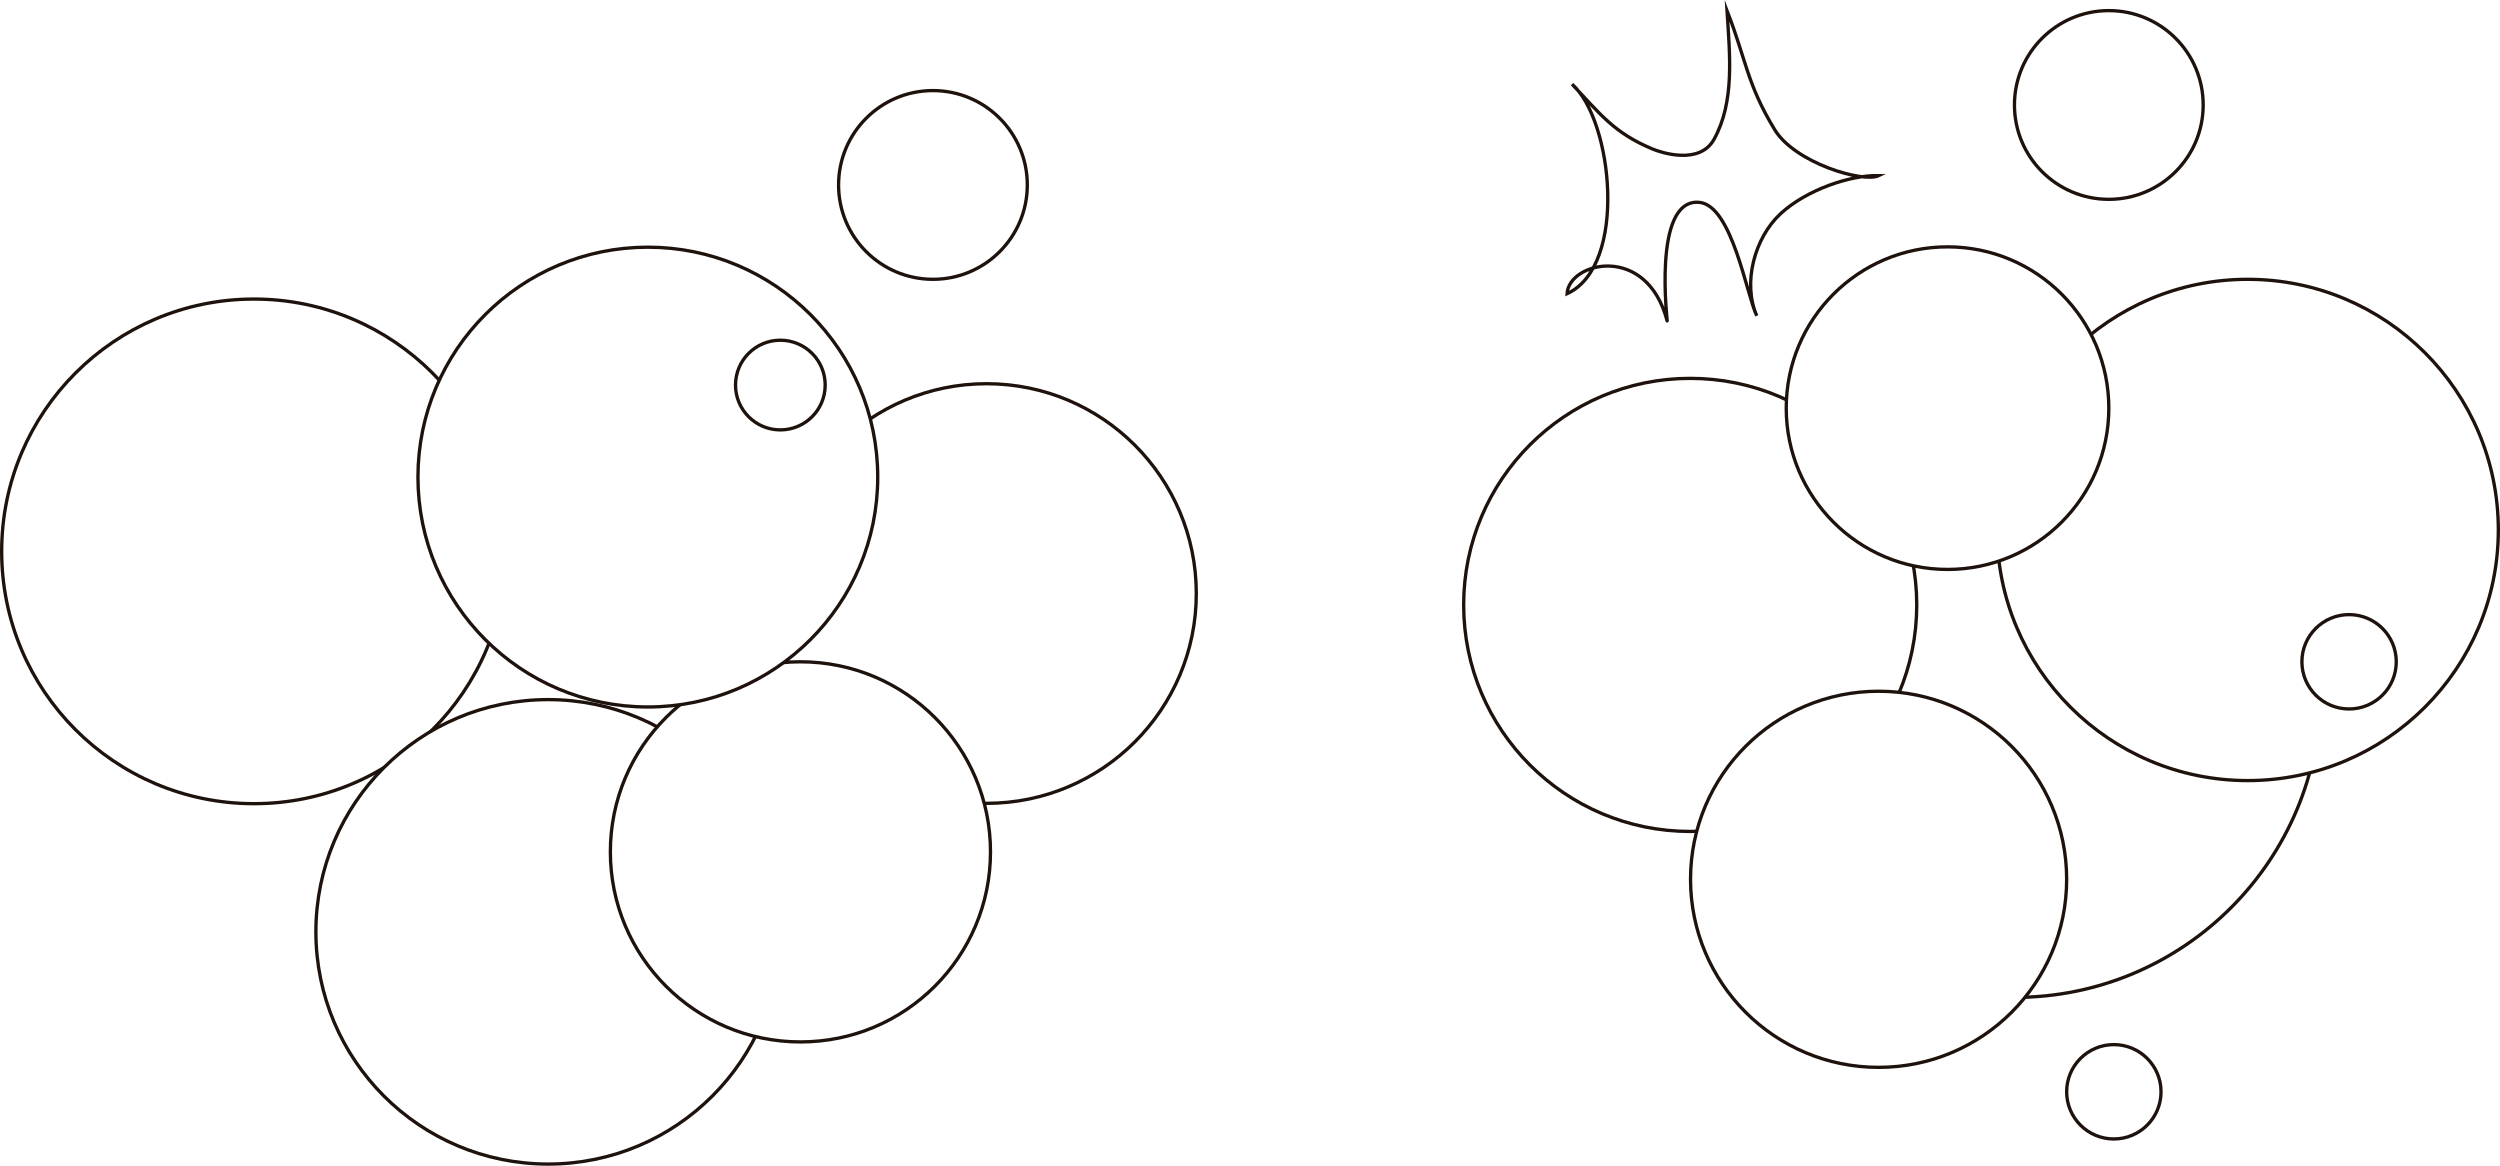 <svg id="f6770fd9-cf40-4a59-b2f2-bd7644fdc278" data-name="929a63f3-9ae3-4ac3-aaf2-1ac0400b1715" xmlns="http://www.w3.org/2000/svg" width="747.1" height="348.37" viewBox="0 0 747.1 348.37"><defs><style>.\32 343d47c-6fb6-4bad-9c6c-767f3c5b5623,.aaa927d2-3d2b-4297-8751-097efe0fe720{fill:#fff;}.\32 343d47c-6fb6-4bad-9c6c-767f3c5b5623{stroke:#222221;}.\32 343d47c-6fb6-4bad-9c6c-767f3c5b5623,.\37 11f2e45-efe8-4e25-856f-7982b5400751,.aaa927d2-3d2b-4297-8751-097efe0fe720{stroke-miterlimit:10;}.\37 11f2e45-efe8-4e25-856f-7982b5400751,.aaa927d2-3d2b-4297-8751-097efe0fe720{stroke:#1e120d;}.\37 11f2e45-efe8-4e25-856f-7982b5400751{fill:none;}</style></defs><title>shampoo</title><path class="2343d47c-6fb6-4bad-9c6c-767f3c5b5623" d="M262.8,288.4" transform="translate(-0.5 -112.83)"/><circle class="aaa927d2-3d2b-4297-8751-097efe0fe720" cx="602" cy="206.57" r="91.5"/><circle class="aaa927d2-3d2b-4297-8751-097efe0fe720" cx="671.7" cy="158.37" r="74.9"/><circle class="aaa927d2-3d2b-4297-8751-097efe0fe720" cx="505.1" cy="180.77" r="67.7"/><circle class="aaa927d2-3d2b-4297-8751-097efe0fe720" cx="582" cy="121.97" r="48.2"/><circle class="aaa927d2-3d2b-4297-8751-097efe0fe720" cx="561.4" cy="262.77" r="56.2"/><circle class="aaa927d2-3d2b-4297-8751-097efe0fe720" cx="163.8" cy="191.57" r="64.1"/><circle class="aaa927d2-3d2b-4297-8751-097efe0fe720" cx="75.9" cy="164.77" r="75.4"/><circle class="aaa927d2-3d2b-4297-8751-097efe0fe720" cx="163.8" cy="278.47" r="69.4"/><circle class="aaa927d2-3d2b-4297-8751-097efe0fe720" cx="294.8" cy="177.37" r="62.7"/><circle class="aaa927d2-3d2b-4297-8751-097efe0fe720" cx="239.2" cy="254.57" r="56.8"/><circle class="aaa927d2-3d2b-4297-8751-097efe0fe720" cx="278.8" cy="55.27" r="28.2"/><circle class="aaa927d2-3d2b-4297-8751-097efe0fe720" cx="630.2" cy="31.37" r="28.2"/><circle class="aaa927d2-3d2b-4297-8751-097efe0fe720" cx="631.7" cy="326.27" r="14.1"/><circle class="aaa927d2-3d2b-4297-8751-097efe0fe720" cx="702" cy="197.77" r="14.1"/><circle class="aaa927d2-3d2b-4297-8751-097efe0fe720" cx="193.6" cy="142.57" r="68.7"/><circle class="aaa927d2-3d2b-4297-8751-097efe0fe720" cx="233.2" cy="115.07" r="13.4"/><path class="711f2e45-efe8-4e25-856f-7982b5400751" d="M468.8,200.6c18.2-8.3,13.7-51.8,1.5-62.6,8.5,9,12.5,14.5,23.9,19.3,2.8,1.2,14.2,4.9,18.5-2.8,6.3-11.3,4.7-25.5,3.9-38.5,5.8,14.9,5.9,21.8,14.2,35.5,6,10,26.5,16.1,31.2,13.8-8.5-.2-21.6,4.2-29.4,11.4s-11.4,20.8-7.1,30.5c-3-5.9-7.3-33-17.2-33.9-14.3-1.3-9.3,36.9-9.6,35.4C492.6,185.4,469.3,191.1,468.8,200.6Z" transform="translate(-0.5 -112.83)"/></svg>